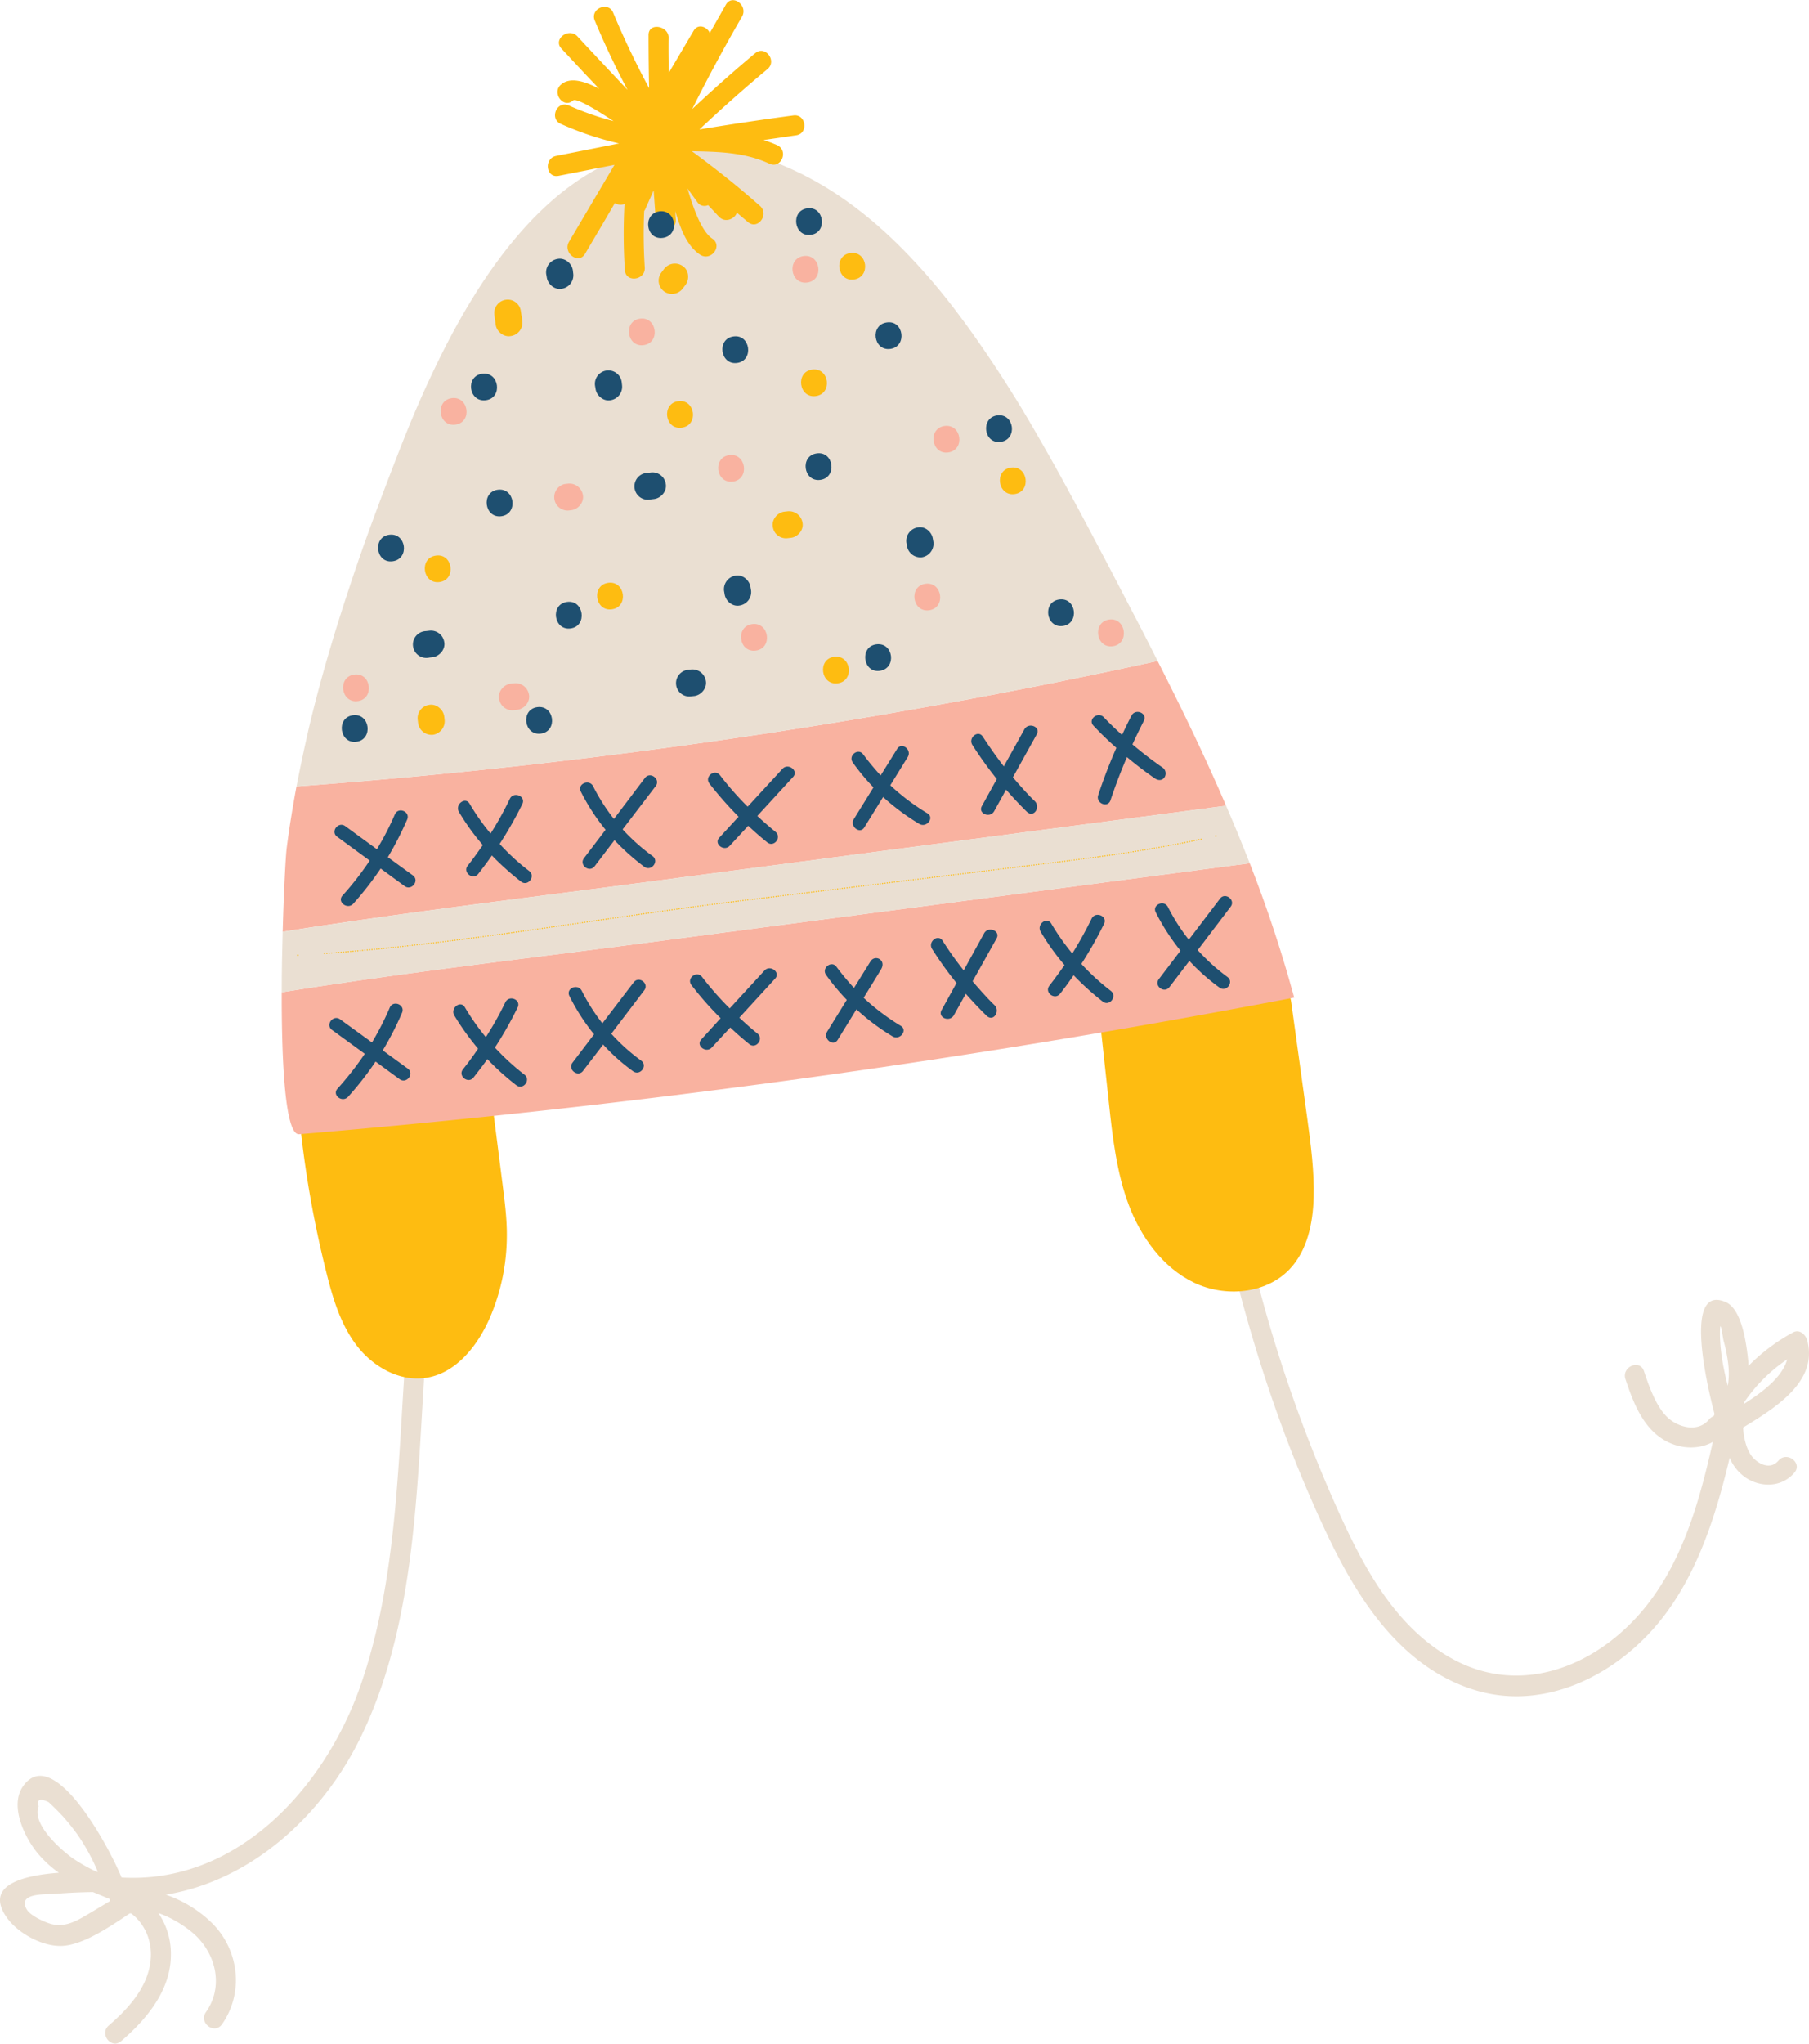 <svg xmlns="http://www.w3.org/2000/svg" width="956.2" height="1080" viewBox="-0.029 -0.027 956.273 1079.914" style=""><g><g data-name="Layer 2"><g data-name="Layer 1"><path d="M955.3 708.2c-.9-3-4-6-7.4-4.2a99.2 99.2 0 0 0-23.6 17.7 11.5 11.5 0 0 1-.1-1.9c-.9-8.3-3-28.1-12.2-31.9-23.3-9.7-8.2 49.8-5.7 59.3a5.4 5.4 0 0 1-.5 1.1 5.7 5.7 0 0 0-2.3 1.6c-5.7 7.2-16.4 4.5-22.2-1.1s-9.5-15.8-12.3-24.3c-2.2-6.5-11.9-2.3-9.8 4.2 4.2 12.6 9.6 26.9 22.3 33.2 7.7 3.8 16.8 4 23.9 0-7.1 31.7-16.2 64.3-37.3 89.3-24.9 29.4-64 45-99.9 25.6-33.6-18.2-50.8-55.4-65.4-88.8A764.1 764.1 0 0 1 663 670.4c-1.6-6.5-12.2-5.2-10.5 1.4 11.9 47.4 27.7 93.7 48.5 137.9 16.3 34.6 38.9 70.4 77.2 82.9 34.1 11.1 69.1-3.9 92.9-28.8s35.2-59.7 43.2-93.5a23.9 23.9 0 0 0 8.8 10.7c8.2 5.2 18.9 4.8 25.4-2.8 4.5-5.2-4-11.6-8.4-6.4s-10.9 1.6-13.9-2.1-4.5-9.9-4.8-15.4c17.6-10.7 39.7-24.5 33.9-46.1zm-33.4 32.9a83.9 83.9 0 0 1 22.8-22.8c-2.5 9.3-12.8 17.2-23 23.6a2.4 2.4 0 0 0 .2-.8zm-12.7-38.5c.2-5.9 1.5 4.5 1.9 5.9a78.3 78.3 0 0 1 2.5 12.8 40.2 40.2 0 0 1-.3 11c-2.5-9.8-4.4-20.2-4.1-29.7z" fill="#eadfd2"></path><path d="M215 707.5c-4.7 60.6-4.3 125.7-24.6 183.6-18.9 53.7-65.1 104.6-126.2 101-5.9-14.8-36-71.7-52.2-48-6.9 10.2.8 26.3 7.4 34.6a57.4 57.4 0 0 0 11.7 10.9c-18.6 1.4-38.8 6.3-28.2 22.7 5.8 9.1 20 16.8 30.7 15.9s24-9.7 34.9-17.1h.8c7.6 5.7 11.5 15.4 10.2 25.5-1.7 13.9-11.9 25-22 33.7-5.2 4.4 1.3 12.8 6.5 8.3 13.5-11.6 26.2-26.8 26.3-45.5a38.2 38.2 0 0 0-6.6-22.2c8.5 2.9 17.3 9 21.4 13.6 9.8 10.8 12.4 26.5 3.7 38.8-3.9 5.6 4.5 12 8.5 6.4 10.5-14.9 9.6-34.9-1.6-49.4-6.1-7.8-16.9-15.4-28.1-19.1 45.7-7.5 83.6-42.5 103.6-84.4 30.4-63.4 29-139.3 34.3-208 .5-6.7-10-8.1-10.5-1.3zm-194.6 247c-1.1-3.7.7-4.4 5.3-2.2q4.1 3.8 7.8 7.8a121.4 121.4 0 0 1 7.7 9.7 109.3 109.3 0 0 1 10.5 19.3h-.6a86.6 86.6 0 0 1-12.6-7.1c-6.6-4.7-21.9-18.3-18.1-27.5zm27.8 56c-6.7 3.9-13.3 8.4-21.4 6.1-3.5-1-11-4.4-12.8-7.8-4.9-8.9 10.5-7.6 16-8.1s12.7-.8 19.1-.9l8.9 3.7a3 3 0 0 0 .2 1z" fill="#eadfd2"></path><path d="M682.6 529.9c-.3-2-.7-4.2-2-5.8s-6.1-2.7-9.5-2.5l-84.6 4c-1.8.1-3.8.2-4.9 1.6s-1.1 3.5-.9 5.3c1.8 16.9 3.7 33.8 5.5 50.7s4 36.5 10.5 53.6 18 33 34.4 40.9 38.2 6.1 50.7-7.2c9.3-9.9 12.2-24.1 12.6-37.7s-1.5-28.1-3.4-42z" fill="#febc11"></path><path d="M267.9 653.3c.1-9.6-1.2-19.1-2.4-28.6l-6.9-54.1-75.6 2.9c-8.6.4-18.8 1.6-22.8 9.2-2.2 4.3-1.8 9.4-1.3 14.1a561.4 561.4 0 0 0 13.5 75.2c3.4 13.7 7.5 27.6 16 38.8s22.5 19.3 36.4 17.3c15.9-2.2 27.4-16.6 33.9-31.3a109.8 109.8 0 0 0 9.2-43.5z" fill="#febc11"></path><path d="M156.7 415.5c-2 10.8-3.8 21.7-5.2 32.7-.5 4.2-1.5 22.1-2.1 44.1 57.4-9.1 115.2-16.2 172.8-23.7l325.9-42.9c-11.1-25.9-23.4-51.3-36.2-76.5a3249 3249 0 0 1-455.2 66.3z" fill="#f9b2a0"></path><path d="M148.9 524.3c-.1 37.9 1.9 75.6 9.2 75a5036.8 5036.8 0 0 0 526-72.2 686 686 0 0 0-23.5-71L334.9 499c-61.8 8.1-124.2 15.3-186 25.3z" fill="#f9b2a0"></path><path d="M596.9 320l-12.4-23.8c-6.4-12.1-12.8-24.3-19.4-36.4-5.3-9.8-10.8-19.6-16.4-29.3a647.5 647.5 0 0 0-38.1-59.2l-4.1-5.5a336.3 336.3 0 0 0-23-27.6c-18-19.4-38.5-36.3-62.3-47.6-83.3-39.7-138.9 10.5-176.2 74.9-6 10.4-11.5 21.1-16.6 31.9-6.4 13.5-12.1 27.1-17.2 40.2s-10 25.9-14.8 39q-6.2 16.8-11.7 33.6c-8 24-15.2 48.3-21.1 72.9q-3.7 16-6.9 32.4a3249 3249 0 0 0 455.2-66.3c-4.9-9.8-9.9-19.5-15-29.2z" fill="#eadfd2"></path><path d="M149.4 492.3c-.3 10.1-.5 21-.5 32 61.8-10 124.2-17.2 186-25.3l325.7-42.9c-4-10.2-8.1-20.3-12.5-30.4l-325.9 42.9c-57.6 7.5-115.4 14.6-172.8 23.7z" fill="#eadfd2"></path><path d="M419.4 60.9c-16.6 2.2-33.2 4.7-49.7 7.4 11.7-11 23.7-21.7 36-31.9 5.2-4.4-1.3-12.8-6.5-8.4-11.4 9.5-22.5 19.4-33.3 29.5q12.3-24.7 26.3-48.8c3.4-5.8-5-12.3-8.5-6.4l-8.5 15c-1.6-3.4-6.3-5.1-8.6-1.1l-13.1 22.2c-.1-6.2-.2-12.4-.1-18.6s-10.5-8.3-10.6-1.5q0 14.1.3 28.2c-6.9-12.9-13.3-26.2-19-39.9-2.6-6.3-12.4-2.1-9.7 4.2 5.2 12.5 11 24.7 17.3 36.6-8.8-9.4-17.7-18.8-26.5-28.3-4.7-4.9-13.1 1.6-8.4 6.5 6.6 7.1 13.2 14.2 19.9 21.2-7.8-4.1-15.5-6.4-20.3-2.1s1.4 12.8 6.5 8.3c1.6-1.4 11.1 4.1 21.4 10.9a151.7 151.7 0 0 1-23.7-8.3c-6.3-2.7-10.4 7.1-4.1 9.8a167.9 167.9 0 0 0 30.7 10.3l-33.3 6.6c-6.6 1.4-5.3 11.9 1.4 10.5l29.5-5.8-24 40.6c-3.5 5.8 4.9 12.3 8.4 6.5 5.3-9 10.6-17.9 15.8-26.9a5.7 5.7 0 0 0 5.1.5 292.1 292.1 0 0 0 .2 35c.5 6.8 11 5.3 10.5-1.5a269.6 269.6 0 0 1-.3-29.8 5.3 5.3 0 0 0 .8-1.5l4.2-9.4 1.2 16.7c.6 6.8 11.1 5.4 10.5-1.4l-.3-4.4c2.7 8.8 5.8 18.2 13.2 23.1 5.7 3.7 12.1-4.7 6.4-8.5s-10.1-16.2-13.1-26.5l5.2 7.2a4.5 4.5 0 0 0 5.7 1.6l5.7 6.1c3.3 3.5 8.4 1.2 9.5-2.1l5.8 4.9c5.2 4.5 11.5-4 6.4-8.5-11.5-10.2-23.6-19.8-36-28.9 14 .3 27.8.5 41 6.6 6.3 2.9 10.3-6.9 4.1-9.8a70.2 70.2 0 0 0-7.2-2.7l17.2-2.5c6.7-.9 5.3-11.4-1.4-10.5z" fill="#febc11"></path><g fill="#1e4f70"><path d="M205 452.9a177.5 177.5 0 0 0 10.2-19.9c1.8-4.2-4.7-6.9-6.5-2.7a152.2 152.2 0 0 1-9.5 18.4l-16.7-12.2c-3.7-2.7-8 2.9-4.3 5.6l17.2 12.6a158.5 158.5 0 0 1-14.4 18.5c-3 3.3 2.6 7.6 5.7 4.3a172.1 172.1 0 0 0 14.5-18.6l12.7 9.3c3.7 2.6 8-3 4.3-5.7z"></path><path d="M269.5 422a172.8 172.8 0 0 1-10.2 18.4 117.8 117.8 0 0 1-11.1-15.8c-2.3-3.9-7.9.5-5.6 4.4a121.4 121.4 0 0 0 12.6 17.5c-2.6 3.7-5.2 7.4-8 10.9s2.8 7.9 5.6 4.3 4.9-6.4 7.2-9.7a144.4 144.4 0 0 0 15.4 13.8c3.6 2.8 7.9-2.8 4.3-5.6a118.2 118.2 0 0 1-15.6-14.3 208.5 208.5 0 0 0 12-21.1c2-4.2-4.6-6.8-6.6-2.8z"></path><path d="M340.9 411l-16.4 21.7a103.5 103.5 0 0 1-11-17.3c-2-4-8.5-1.3-6.5 2.8a109.3 109.3 0 0 0 13.1 20.2l-11.4 15c-2.8 3.6 2.8 7.9 5.6 4.3l10.5-13.8a118.6 118.6 0 0 0 15.8 14.1c3.7 2.6 8-3 4.3-5.7a106.1 106.1 0 0 1-15.8-14.1l17.5-22.9c2.7-3.6-2.9-7.9-5.7-4.3z"></path><path d="M413.6 406.2l-18.4 20a165.1 165.1 0 0 1-14.6-16.6c-2.8-3.6-8.4.7-5.6 4.4a196.7 196.7 0 0 0 15.4 17.5l-10.2 11.1c-3.1 3.3 2.6 7.6 5.6 4.2l9.7-10.5c3.3 3.1 6.6 6 10.1 8.8s7.8-2.7 4.3-5.6-6.5-5.5-9.6-8.4l18.9-20.6c3.1-3.3-2.6-7.6-5.6-4.3z"></path><path d="M490.2 429.7a118.6 118.6 0 0 1-19.6-14.8l9.2-14.9c2.4-3.9-3.2-8.2-5.6-4.3l-8.7 14a142.6 142.6 0 0 1-9.2-11.1c-2.6-3.7-8.2.6-5.5 4.3a114.7 114.7 0 0 0 10.9 13.1l-10.4 16.8c-2.3 3.8 3.3 8.2 5.6 4.3l9.9-16a121.4 121.4 0 0 0 19.1 14.2c3.9 2.3 8.2-3.3 4.3-5.6z"></path><path d="M541.5 385.3l-10.9 19.6c-3.9-5.1-7.6-10.3-11.1-15.7-2.4-3.8-7.9.6-5.5 4.4a210 210 0 0 0 12.9 18l-7.9 14.3c-2.2 3.9 4.3 6.6 6.5 2.7l6.3-11.4c3.5 4 7.1 7.9 10.9 11.6s7.5-2.5 4.2-5.6-7.8-8.2-11.5-12.5L548 388c2.3-4-4.3-6.6-6.5-2.7z"></path><path d="M614.5 405.5c-5.5-3.8-10.8-7.9-15.9-12.2 1.9-4.2 3.9-8.3 6-12.4s-4.4-6.8-6.5-2.8-3.4 6.8-5 10.2c-3.3-3-6.5-6-9.6-9.3s-8.7 1.1-5.5 4.4a167.1 167.1 0 0 0 12.1 11.7c-3.6 8.2-6.8 16.5-9.6 25-1.4 4.3 5.1 7 6.5 2.7q3.9-11.7 8.7-22.8c4.6 3.9 9.5 7.6 14.5 11.1s8-3 4.3-5.6z"></path></g><g fill="#1e4f70"><path d="M202.3 555a162.2 162.2 0 0 0 10.2-19.9c1.8-4.2-4.7-6.9-6.5-2.7a151.6 151.6 0 0 1-9.4 18.4l-16.8-12.2c-3.7-2.7-8 2.9-4.3 5.6l17.3 12.6a168.9 168.9 0 0 1-14.4 18.4c-3.1 3.4 2.5 7.7 5.6 4.3a162.8 162.8 0 0 0 14.5-18.6l12.7 9.3c3.7 2.7 8-2.9 4.3-5.6z"></path><path d="M267.1 529.6a173.5 173.5 0 0 1-10.3 18.4 124.5 124.5 0 0 1-11.1-15.8c-2.3-3.9-7.8.5-5.6 4.3a140.1 140.1 0 0 0 12.6 17.6c-2.5 3.7-5.2 7.4-8 10.9s2.8 7.9 5.6 4.3 5-6.4 7.3-9.7a134.2 134.2 0 0 0 15.3 13.8c3.6 2.8 7.9-2.8 4.3-5.6a124.8 124.8 0 0 1-15.6-14.3 199.6 199.6 0 0 0 12-21.2c2-4.1-4.5-6.8-6.5-2.7z"></path><path d="M334.9 519.1l-16.5 21.6a104.4 104.4 0 0 1-10.9-17.2c-2.1-4-8.6-1.3-6.5 2.8a108.8 108.8 0 0 0 13 20.2l-11.4 15c-2.7 3.6 2.9 7.9 5.6 4.3s7.1-9.2 10.6-13.9a101.4 101.4 0 0 0 15.8 14.1c3.7 2.7 8-2.9 4.3-5.6a102 102 0 0 1-15.8-14.2l17.4-22.9c2.8-3.6-2.8-7.9-5.6-4.2z"></path><path d="M404.1 512.8l-18.4 20a165.1 165.1 0 0 1-14.6-16.6c-2.8-3.6-8.4.7-5.6 4.3a172.1 172.1 0 0 0 15.4 17.5l-10.2 11.2c-3.1 3.3 2.6 7.6 5.6 4.2l9.7-10.5c3.3 3.1 6.6 6 10.1 8.8s7.8-2.8 4.3-5.6-6.5-5.5-9.6-8.4l18.9-20.6c3.1-3.3-2.6-7.6-5.6-4.3z"></path><path d="M577 485.4a205.4 205.4 0 0 1-10.2 18.4 124.5 124.5 0 0 1-11.1-15.8c-2.3-3.9-7.9.4-5.6 4.3a122.4 122.4 0 0 0 12.6 17.6c-2.6 3.7-5.2 7.3-8 10.9s2.8 7.8 5.6 4.3 4.9-6.5 7.2-9.8a145.3 145.3 0 0 0 15.4 13.9c3.6 2.8 7.9-2.9 4.2-5.7a123.2 123.2 0 0 1-15.5-14.2 210.1 210.1 0 0 0 12-21.2c2-4.1-4.6-6.8-6.6-2.7z"></path><path d="M644.9 474.8l-16.5 21.7a102.6 102.6 0 0 1-11-17.2c-2-4.1-8.5-1.3-6.5 2.7a115.5 115.5 0 0 0 13.1 20.3l-11.4 15c-2.8 3.6 2.8 7.9 5.6 4.2l10.5-13.8a106.9 106.9 0 0 0 15.9 14.1c3.6 2.7 7.9-2.9 4.2-5.6a106.5 106.5 0 0 1-15.7-14.2l17.4-22.9c2.8-3.6-2.9-7.9-5.6-4.3z"></path><path d="M476.1 542a118.6 118.6 0 0 1-19.6-14.8c3.1-5 6.2-10 9.2-15s-3.2-8.1-5.6-4.2l-8.7 14a142.6 142.6 0 0 1-9.2-11.1c-2.6-3.7-8.2.6-5.5 4.3a114.7 114.7 0 0 0 10.9 13.1l-10.4 16.8c-2.3 3.8 3.3 8.1 5.6 4.3l9.9-16.1a116 116 0 0 0 19.1 14.3c3.9 2.3 8.2-3.3 4.3-5.6z"></path><path d="M520.2 493.1l-10.8 19.6a169.7 169.7 0 0 1-11.1-15.6c-2.5-3.9-8 .5-5.6 4.3a195.4 195.4 0 0 0 12.9 18l-7.9 14.3c-2.2 4 4.3 6.6 6.5 2.7l6.3-11.3c3.5 3.9 7.1 7.8 10.9 11.5s7.5-2.5 4.2-5.6-7.8-8.2-11.5-12.5l12.7-22.7c2.2-4-4.4-6.6-6.6-2.7z"></path></g><g fill="none" stroke="#febc11" stroke-linecap="round" stroke-miterlimit="10" stroke-width=".62"><path d="M157.3 504.7h.2"></path><path d="M171.5 503.8c73-5.2 145.2-18.7 217.9-27.6l172.1-21c23.2-2.9 47.9-6.3 74.3-12" stroke-dasharray="0.03 1.23"></path><path d="M642.6 441.7h.2"></path></g><path d="M186.5 377.9c-9 1.2-7.1 15.2 1.9 14s7.2-15.3-1.9-14z" fill="#1e4f70"></path><path d="M226.9 333.2l-1.8.2a7.1 7.1 0 1 0 1.9 14l1.7-.2c3.7-.5 6.8-4.2 6.1-8a7.1 7.1 0 0 0-7.9-6z" fill="#1e4f70"></path><path d="M284 373.6c-9 1.2-7.1 15.2 1.9 14s7.2-15.2-1.9-14z" fill="#1e4f70"></path><path d="M299.7 318c-9 1.2-7.1 15.2 1.9 14s7.1-15.3-1.9-14z" fill="#1e4f70"></path><path d="M365.2 353.7l-1.8.2a7.1 7.1 0 0 0-6 8 7 7 0 0 0 7.9 6l1.8-.2c3.6-.5 6.7-4.2 6-8a7.2 7.2 0 0 0-7.9-6z" fill="#1e4f70"></path><path d="M388.8 304.1a7.3 7.3 0 0 0-6.1 8l.3 1.7c.5 3.7 4.1 6.8 7.9 6.1a7.2 7.2 0 0 0 6.1-8l-.3-1.7c-.5-3.7-4.2-6.8-7.9-6.1z" fill="#1e4f70"></path><path d="M463.2 340.4c-9 1.2-7.1 15.3 1.9 14s7.2-15.2-1.9-14z" fill="#1e4f70"></path><path d="M485.2 278.6a7.2 7.2 0 0 0-6.1 8l.3 1.7a7.2 7.2 0 0 0 7.9 6.1 7.3 7.3 0 0 0 6.1-8l-.3-1.7c-.5-3.7-4.1-6.8-7.9-6.1z" fill="#1e4f70"></path><path d="M559.9 316.7c-9 1.2-7.1 15.2 1.9 14s7.1-15.3-1.9-14z" fill="#1e4f70"></path><path d="M527.1 219.4c-9 1.3-7.1 15.3 1.9 14s7.2-15.2-1.9-14z" fill="#1e4f70"></path><path d="M431.7 239.5c-9 1.2-7.1 15.2 1.9 14s7.2-15.3-1.9-14z" fill="#1e4f70"></path><path d="M468.8 170.3c-9.1 1.2-7.2 15.2 1.8 14s7.2-15.3-1.8-14z" fill="#1e4f70"></path><path d="M387.7 177.7c-9 1.2-7.1 15.2 1.9 14s7.1-15.3-1.9-14z" fill="#1e4f70"></path><path d="M343.9 249.6l-1.7.2a7.1 7.1 0 1 0 1.9 14l1.7-.2c3.7-.5 6.8-4.2 6.1-8a7.1 7.1 0 0 0-8-6z" fill="#1e4f70"></path><path d="M263.1 258.7c-9 1.2-7.1 15.2 1.9 14s7.2-15.2-1.9-14z" fill="#1e4f70"></path><path d="M205.7 282.5c-9 1.2-7.1 15.3 1.9 14s7.2-15.2-1.9-14z" fill="#1e4f70"></path><path d="M254.9 197.4c-9.1 1.2-7.2 15.2 1.9 14s7.1-15.2-1.9-14z" fill="#1e4f70"></path><path d="M320.6 195.7a7.1 7.1 0 0 0-6.1 7.9l.3 1.8c.5 3.6 4.2 6.7 7.9 6a7.2 7.2 0 0 0 6.1-7.9l-.2-1.8a7.1 7.1 0 0 0-8-6z" fill="#1e4f70"></path><path d="M294.8 136.7a7.2 7.2 0 0 0-6.1 8l.3 1.7c.5 3.7 4.2 6.8 7.9 6.1a7.2 7.2 0 0 0 6.1-8l-.2-1.7c-.5-3.7-4.2-6.8-8-6.1z" fill="#1e4f70"></path><path d="M348.5 111.6c-9 1.3-7.2 15.3 1.9 14s7.1-15.2-1.9-14z" fill="#1e4f70"></path><path d="M426.7 110c-9 1.2-7.1 15.2 1.9 14s7.1-15.3-1.9-14z" fill="#1e4f70"></path><path d="M424.8 135.2c-9 1.2-7.2 15.2 1.9 14s7.1-15.2-1.9-14z" fill="#f9b2a0"></path><path d="M338.3 168.3c-9 1.2-7.1 15.2 1.9 14s7.1-15.2-1.9-14z" fill="#f9b2a0"></path><path d="M385.5 240.4c-9 1.2-7.1 15.2 1.9 14s7.1-15.2-1.9-14z" fill="#f9b2a0"></path><path d="M499.3 225c-9 1.2-7.1 15.2 1.9 14s7.2-15.2-1.9-14z" fill="#f9b2a0"></path><path d="M489.2 308.4c-9 1.2-7.1 15.2 1.9 14s7.1-15.2-1.9-14z" fill="#f9b2a0"></path><path d="M397.6 329.7c-9 1.2-7.2 15.2 1.9 14s7.1-15.2-1.9-14z" fill="#f9b2a0"></path><path d="M271.6 361l-1.7.2c-3.7.5-6.8 4.2-6.1 8a7.1 7.1 0 0 0 8 6l1.7-.2c3.7-.5 6.8-4.2 6.1-8a7.2 7.2 0 0 0-8-6z" fill="#f9b2a0"></path><path d="M300.2 255.5l-1.8.2a7.1 7.1 0 0 0 1.9 14l1.8-.2c3.6-.5 6.7-4.2 6-8a7.2 7.2 0 0 0-7.9-6z" fill="#f9b2a0"></path><path d="M238.8 210.3c-9 1.2-7.2 15.2 1.9 14s7.1-15.2-1.9-14z" fill="#f9b2a0"></path><path d="M187.2 356.4c-9 1.2-7.1 15.2 1.9 14s7.1-15.3-1.9-14z" fill="#f9b2a0"></path><path d="M586.3 327.3c-9 1.3-7.1 15.3 1.9 14.1s7.1-15.3-1.9-14.1z" fill="#f9b2a0"></path><path d="M534.4 247c-9 1.2-7.1 15.2 1.9 14s7.1-15.2-1.9-14z" fill="#febc11"></path><path d="M416.3 270.1l-1.8.2c-3.6.5-6.7 4.2-6 8a7 7 0 0 0 7.9 6l1.8-.2c3.6-.5 6.7-4.2 6-7.9a7.2 7.2 0 0 0-7.9-6.1z" fill="#febc11"></path><path d="M449.5 133.6c-9 1.2-7.1 15.3 1.9 14s7.2-15.2-1.9-14z" fill="#febc11"></path><path d="M429.3 195.2c-9 1.2-7.1 15.2 1.9 14s7.2-15.2-1.9-14z" fill="#febc11"></path><path d="M361 140.6a7.2 7.2 0 0 0-9.9 1.3l-1.5 2a7.1 7.1 0 0 0 1.3 9.9 7.2 7.2 0 0 0 9.9-1.3l1.5-2c2.3-3 1.8-7.8-1.3-9.9z" fill="#febc11"></path><path d="M358.5 211.9c-9 1.2-7.2 15.3 1.9 14s7.1-15.2-1.9-14z" fill="#febc11"></path><path d="M321.5 307.9c-9 1.2-7.1 15.2 1.9 14s7.1-15.2-1.9-14z" fill="#febc11"></path><path d="M440.9 347c-9 1.2-7.1 15.2 1.9 14s7.2-15.2-1.9-14z" fill="#febc11"></path><path d="M230.4 293.5c-9 1.2-7.1 15.2 1.9 14s7.1-15.3-1.9-14z" fill="#febc11"></path><path d="M226.8 372.4a7.1 7.1 0 0 0-6 8l.2 1.7a7.2 7.2 0 0 0 7.9 6.1 7.3 7.3 0 0 0 6.1-8l-.2-1.7c-.5-3.7-4.2-6.8-8-6.1z" fill="#febc11"></path><path d="M267.4 158.3a7.1 7.1 0 0 0-6.1 7.9l.7 5.3c.5 3.6 4.2 6.7 8 6a7.2 7.2 0 0 0 6.1-7.9l-.8-5.3a7 7 0 0 0-7.9-6z" fill="#febc11"></path></g></g></g></svg>